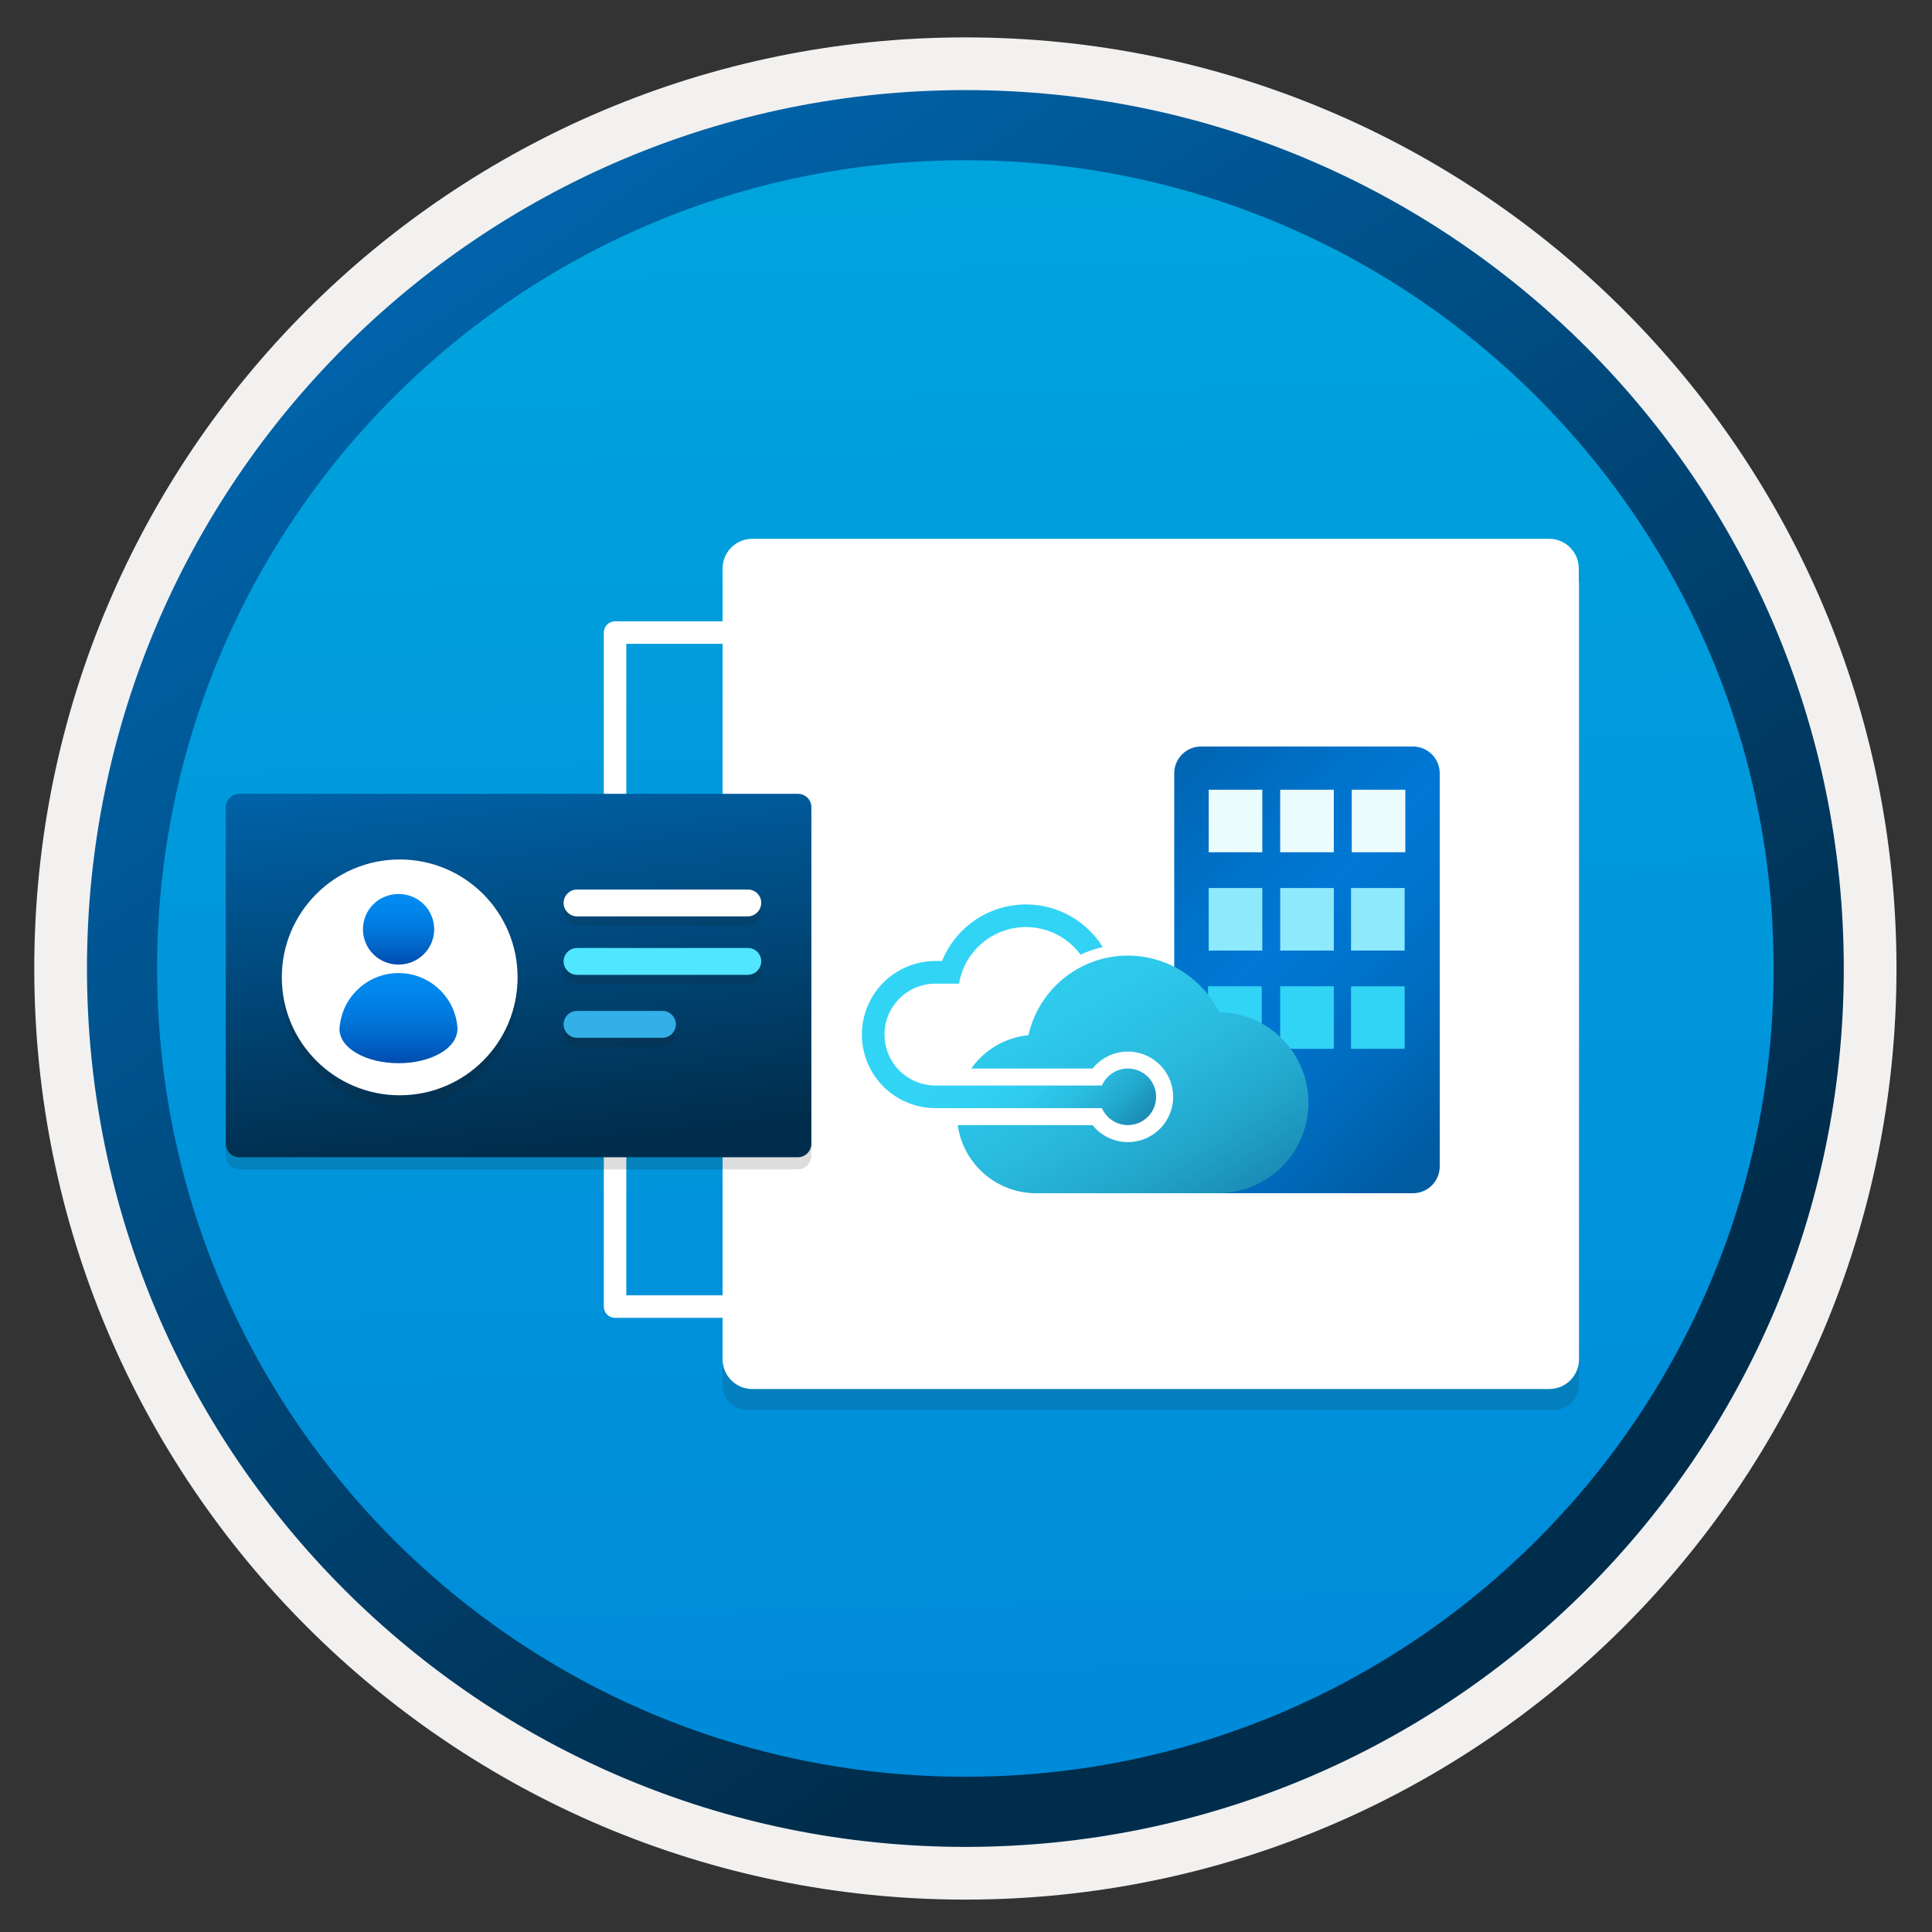 <svg width="103" height="103" viewBox="0 0 103 103" fill="none" xmlns="http://www.w3.org/2000/svg">
<rect x="0" y="0" width="103" height="103" fill="#333333" stroke="none"/>
<path d="M51.467 98.443C25.617 98.443 4.657 77.493 4.657 51.633C4.657 25.773 25.617 4.823 51.467 4.823C77.317 4.823 98.277 25.783 98.277 51.633C98.277 77.483 77.317 98.443 51.467 98.443Z" fill="url(#paint0_linear_451_51215)"/>
<path fill-rule="evenodd" clip-rule="evenodd" d="M97.367 51.633C97.367 76.983 76.817 97.533 51.467 97.533C26.117 97.533 5.567 76.983 5.567 51.633C5.567 26.283 26.117 5.733 51.467 5.733C76.817 5.733 97.367 26.283 97.367 51.633ZM51.467 1.993C78.887 1.993 101.107 24.213 101.107 51.633C101.107 79.053 78.877 101.273 51.467 101.273C24.047 101.273 1.827 79.043 1.827 51.633C1.827 24.213 24.047 1.993 51.467 1.993Z" fill="#F2F1F0"/>
<path fill-rule="evenodd" clip-rule="evenodd" d="M94.557 51.633C94.557 75.433 75.267 94.723 51.467 94.723C27.667 94.723 8.377 75.433 8.377 51.633C8.377 27.833 27.667 8.543 51.467 8.543C75.267 8.543 94.557 27.833 94.557 51.633ZM51.467 4.803C77.327 4.803 98.297 25.773 98.297 51.633C98.297 77.493 77.327 98.463 51.467 98.463C25.607 98.463 4.637 77.493 4.637 51.633C4.637 25.773 25.597 4.803 51.467 4.803Z" fill="url(#paint1_linear_451_51215)"/>
<path fill-rule="evenodd" clip-rule="evenodd" d="M45.855 70.258L32.79 70.258C32.458 70.258 32.19 69.989 32.19 69.658L32.19 33.724C32.19 33.393 32.458 33.124 32.79 33.124L45.855 33.124L45.855 34.324L33.39 34.324L33.39 69.058L45.855 69.058L45.855 70.258Z" fill="white"/>
<path opacity="0.15" d="M82.866 75.16C83.591 75.16 84.176 74.576 84.176 73.85V30.632H38.523V73.856C38.523 74.581 39.108 75.166 39.833 75.166H82.866V75.16Z" fill="#1F1D20"/>
<path d="M84.17 31.018V30.31C84.17 29.433 83.462 28.725 82.585 28.725H40.108C39.231 28.725 38.523 29.433 38.523 30.31V31.097V31.817V72.466C38.523 73.343 39.231 74.052 40.108 74.052H82.596C83.473 74.052 84.182 73.343 84.182 72.466V31.097C84.182 31.069 84.17 31.047 84.17 31.018Z" fill="white"/>
<path d="M75.327 39.798H64.031C63.242 39.798 62.602 40.438 62.602 41.227V62.185C62.602 62.974 63.242 63.614 64.031 63.614H75.327C76.116 63.614 76.756 62.974 76.756 62.185V41.227C76.756 40.438 76.116 39.798 75.327 39.798Z" fill="url(#paint2_linear_451_51215)"/>
<path d="M74.885 47.342H72.027V50.676H74.885V47.342Z" fill="#8FE9FC"/>
<path d="M67.265 52.581H64.407V55.915H67.265V52.581Z" fill="#32D4F5"/>
<path d="M67.297 42.102H64.439V45.437H67.297V42.102Z" fill="#EBFCFF"/>
<path d="M71.109 42.102H68.251V45.437H71.109V42.102Z" fill="#EBFCFF"/>
<path d="M74.921 42.102H72.064V45.437H74.921V42.102Z" fill="#EBFCFF"/>
<path d="M67.297 47.342H64.439V50.676H67.297V47.342Z" fill="#8FE9FC"/>
<path d="M71.109 47.342H68.251V50.676H71.109V47.342Z" fill="#8FE9FC"/>
<path d="M71.109 52.581H68.251V55.915H71.109V52.581Z" fill="#32D4F5"/>
<path d="M74.885 52.581H72.027V55.915H74.885V52.581Z" fill="#32D4F5"/>
<path d="M60.127 56.966C59.833 56.966 59.546 57.052 59.301 57.213C59.056 57.373 58.863 57.602 58.745 57.871H49.87C49.15 57.871 48.46 57.585 47.95 57.076C47.441 56.567 47.155 55.876 47.155 55.156C47.155 54.436 47.441 53.745 47.95 53.236C48.46 52.727 49.15 52.441 49.87 52.441H51.128C51.18 52.132 51.272 51.831 51.402 51.545C51.449 51.439 51.503 51.334 51.562 51.233C51.862 50.713 52.287 50.276 52.798 49.961C53.31 49.646 53.892 49.463 54.491 49.429C55.091 49.396 55.69 49.512 56.233 49.767C56.777 50.023 57.248 50.41 57.605 50.893C57.985 50.717 58.382 50.582 58.79 50.489C58.319 49.734 57.648 49.123 56.852 48.726C56.056 48.328 55.165 48.158 54.278 48.235C53.391 48.312 52.543 48.633 51.827 49.162C51.111 49.691 50.556 50.408 50.222 51.233L50.216 51.25L50.222 51.233H49.87C48.83 51.233 47.833 51.647 47.097 52.382C46.362 53.117 45.949 54.115 45.949 55.155C45.949 56.195 46.362 57.193 47.097 57.928C47.833 58.663 48.83 59.077 49.87 59.077H58.745C58.854 59.326 59.028 59.541 59.249 59.699C59.47 59.858 59.73 59.953 60.001 59.976C60.272 59.999 60.544 59.948 60.788 59.828C61.032 59.709 61.24 59.526 61.389 59.299C61.538 59.071 61.622 58.808 61.634 58.536C61.645 58.264 61.583 57.995 61.453 57.755C61.324 57.516 61.132 57.317 60.898 57.178C60.665 57.038 60.398 56.965 60.126 56.965L60.127 56.966Z" fill="url(#paint3_linear_451_51215)"/>
<path d="M64.993 53.963C64.494 52.957 63.696 52.131 62.709 51.598C61.721 51.064 60.593 50.85 59.478 50.984C58.364 51.119 57.319 51.595 56.486 52.348C55.654 53.101 55.075 54.093 54.83 55.188C54.223 55.247 53.637 55.437 53.111 55.744C52.584 56.051 52.131 56.468 51.781 56.967H58.246C58.559 56.577 58.985 56.293 59.466 56.156C59.946 56.018 60.458 56.033 60.93 56.198C61.402 56.364 61.81 56.672 62.1 57.08C62.389 57.488 62.544 57.975 62.544 58.476C62.544 58.976 62.389 59.463 62.1 59.871C61.81 60.279 61.402 60.587 60.93 60.753C60.458 60.919 59.946 60.934 59.466 60.796C58.985 60.658 58.559 60.374 58.246 59.984H51.058C51.201 60.991 51.702 61.913 52.47 62.58C53.239 63.247 54.222 63.614 55.239 63.614H64.956C66.228 63.608 67.447 63.099 68.346 62.199C69.245 61.299 69.752 60.08 69.757 58.807C69.762 57.535 69.264 56.312 68.373 55.405C67.481 54.498 66.266 53.979 64.994 53.963H64.993Z" fill="url(#paint4_linear_451_51215)"/>
<path opacity="0.15" d="M42.532 42.969H12.759C12.358 42.969 12.035 43.292 12.035 43.693V61.62C12.035 62.02 12.358 62.344 12.759 62.344H42.532C42.932 62.344 43.256 62.02 43.256 61.62V43.693C43.264 43.292 42.941 42.969 42.532 42.969Z" fill="#1F1D20"/>
<path d="M42.532 42.321H12.759C12.358 42.321 12.035 42.645 12.035 43.045V60.972C12.035 61.373 12.358 61.696 12.759 61.696H42.532C42.932 61.696 43.256 61.373 43.256 60.972V43.045C43.264 42.645 42.941 42.321 42.532 42.321Z" fill="url(#paint5_linear_451_51215)"/>
<path opacity="0.15" d="M21.309 58.954C24.784 58.954 27.594 56.144 27.594 52.669C27.594 49.194 24.784 46.384 21.309 46.384C17.834 46.384 15.024 49.194 15.024 52.669C15.024 56.144 17.843 58.954 21.309 58.954Z" fill="#1F1D20"/>
<path d="M21.309 58.392C24.784 58.392 27.594 55.581 27.594 52.106C27.594 48.632 24.784 45.821 21.309 45.821C17.834 45.821 15.024 48.632 15.024 52.106C15.024 55.581 17.843 58.392 21.309 58.392Z" fill="white"/>
<path d="M24.375 54.662C24.205 53.103 22.868 51.877 21.25 51.877C19.64 51.877 18.32 53.078 18.124 54.619C18.099 54.73 18.099 54.849 18.099 54.951C18.141 55.394 18.439 55.82 19.018 56.152C20.245 56.859 22.255 56.859 23.473 56.152C24.052 55.82 24.341 55.394 24.384 54.951C24.401 54.858 24.384 54.755 24.375 54.662Z" fill="url(#paint6_linear_451_51215)"/>
<path d="M21.249 51.425C22.297 51.425 23.148 50.582 23.148 49.543C23.148 48.504 22.305 47.661 21.249 47.661C20.193 47.661 19.35 48.496 19.35 49.543C19.35 50.591 20.202 51.425 21.249 51.425Z" fill="url(#paint7_linear_451_51215)"/>
<path opacity="0.15" d="M39.875 47.908H30.763C30.371 47.908 30.047 48.232 30.047 48.624C30.047 49.015 30.371 49.339 30.763 49.339H39.867C40.259 49.339 40.582 49.015 40.582 48.624C40.591 48.232 40.267 47.908 39.875 47.908Z" fill="#1F1D20"/>
<path opacity="0.15" d="M39.875 51.025H30.763C30.371 51.025 30.047 51.349 30.047 51.741C30.047 52.133 30.371 52.456 30.763 52.456H39.867C40.259 52.456 40.582 52.133 40.582 51.741C40.591 51.349 40.267 51.025 39.875 51.025Z" fill="#1F1D20"/>
<path opacity="0.15" fill-rule="evenodd" clip-rule="evenodd" d="M30.763 54.381H35.319C35.711 54.381 36.034 54.705 36.034 55.096C36.034 55.488 35.711 55.812 35.319 55.812H30.763C30.371 55.812 30.047 55.488 30.047 55.096C30.047 54.705 30.363 54.381 30.763 54.381Z" fill="#1F1D20"/>
<path d="M39.875 47.423H30.763C30.371 47.423 30.047 47.746 30.047 48.138C30.047 48.53 30.371 48.854 30.763 48.854H39.867C40.259 48.854 40.582 48.53 40.582 48.138C40.591 47.746 40.267 47.423 39.875 47.423Z" fill="white"/>
<path d="M39.875 50.54H30.763C30.371 50.54 30.047 50.864 30.047 51.255C30.047 51.647 30.371 51.971 30.763 51.971H39.867C40.259 51.971 40.582 51.647 40.582 51.255C40.591 50.864 40.267 50.54 39.875 50.54Z" fill="#50E6FF"/>
<path fill-rule="evenodd" clip-rule="evenodd" d="M30.763 53.895H35.319C35.711 53.895 36.034 54.219 36.034 54.611C36.034 55.003 35.711 55.326 35.319 55.326H30.763C30.371 55.326 30.047 55.003 30.047 54.611C30.047 54.219 30.363 53.895 30.763 53.895Z" fill="#32B0E7"/>
<defs>
<linearGradient id="paint0_linear_451_51215" x1="49.693" y1="-13.156" x2="53.675" y2="132.614" gradientUnits="userSpaceOnUse">
<stop stop-color="#00ABDE"/>
<stop offset="1" stop-color="#007ED8"/>
</linearGradient>
<linearGradient id="paint1_linear_451_51215" x1="2.898" y1="-19.99" x2="98.425" y2="120.892" gradientUnits="userSpaceOnUse">
<stop stop-color="#007ED8"/>
<stop offset="0.707" stop-color="#002D4C"/>
</linearGradient>
<linearGradient id="paint2_linear_451_51215" x1="56.532" y1="40.524" x2="77.204" y2="60.55" gradientUnits="userSpaceOnUse">
<stop stop-color="#005BA1"/>
<stop offset="0.07" stop-color="#0060A9"/>
<stop offset="0.36" stop-color="#0071C8"/>
<stop offset="0.52" stop-color="#0078D4"/>
<stop offset="0.64" stop-color="#0074CD"/>
<stop offset="0.82" stop-color="#006ABB"/>
<stop offset="1" stop-color="#005BA1"/>
</linearGradient>
<linearGradient id="paint3_linear_451_51215" x1="60.878" y1="59.861" x2="51.343" y2="50.227" gradientUnits="userSpaceOnUse">
<stop stop-color="#198AB3"/>
<stop offset="0.11" stop-color="#22A5CB"/>
<stop offset="0.23" stop-color="#29BADE"/>
<stop offset="0.37" stop-color="#2EC9EB"/>
<stop offset="0.53" stop-color="#31D1F3"/>
<stop offset="0.78" stop-color="#32D4F5"/>
</linearGradient>
<linearGradient id="paint4_linear_451_51215" x1="62.269" y1="66.616" x2="42.999" y2="35.526" gradientUnits="userSpaceOnUse">
<stop stop-color="#198AB3"/>
<stop offset="0.11" stop-color="#22A5CB"/>
<stop offset="0.23" stop-color="#29BADE"/>
<stop offset="0.37" stop-color="#2EC9EB"/>
<stop offset="0.53" stop-color="#31D1F3"/>
<stop offset="0.78" stop-color="#32D4F5"/>
</linearGradient>
<linearGradient id="paint5_linear_451_51215" x1="24.056" y1="30.316" x2="28.98" y2="74.279" gradientUnits="userSpaceOnUse">
<stop stop-color="#007ED8"/>
<stop offset="0.707" stop-color="#002D4C"/>
</linearGradient>
<linearGradient id="paint6_linear_451_51215" x1="21.245" y1="51.877" x2="21.245" y2="56.682" gradientUnits="userSpaceOnUse">
<stop stop-color="#008BF1"/>
<stop offset="0.22" stop-color="#0086EC"/>
<stop offset="0.49" stop-color="#0078DD"/>
<stop offset="0.79" stop-color="#0061C4"/>
<stop offset="1" stop-color="#004DAE"/>
</linearGradient>
<linearGradient id="paint7_linear_451_51215" x1="21.249" y1="47.661" x2="21.249" y2="51.425" gradientUnits="userSpaceOnUse">
<stop stop-color="#008BF1"/>
<stop offset="0.22" stop-color="#0086EC"/>
<stop offset="0.49" stop-color="#0078DD"/>
<stop offset="0.79" stop-color="#0061C4"/>
<stop offset="1" stop-color="#004DAE"/>
</linearGradient>
</defs>
</svg>
